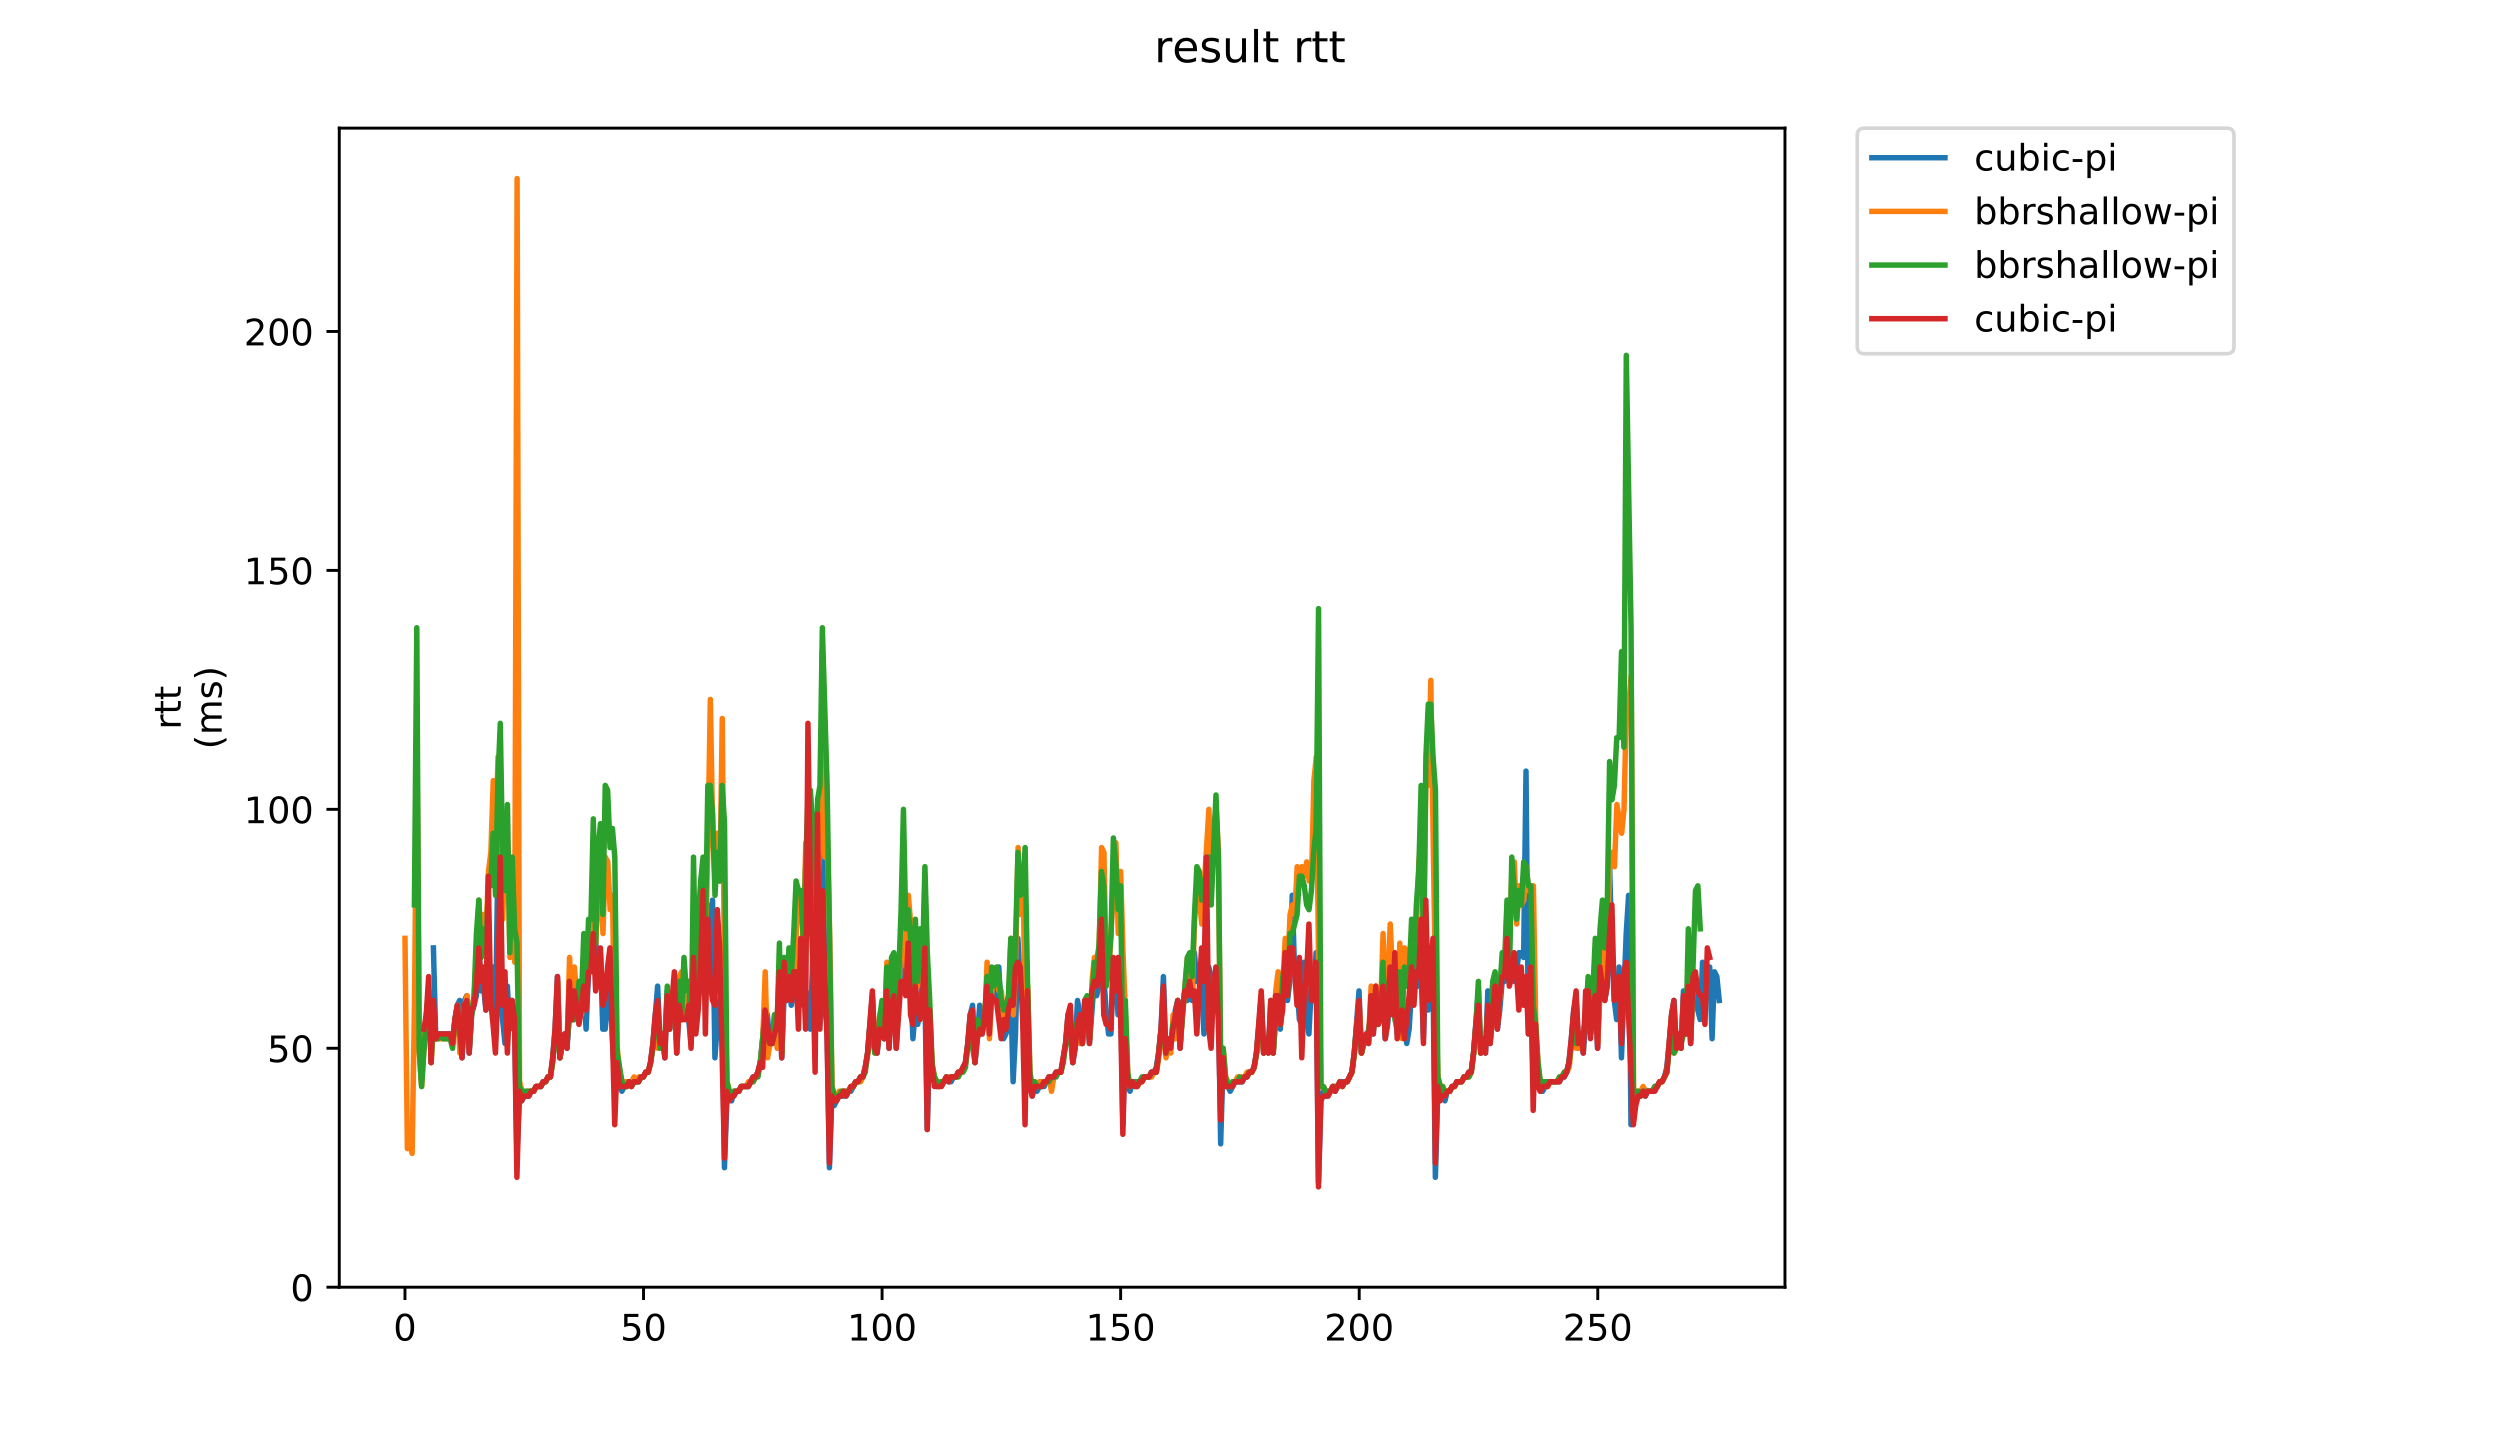 <?xml version="1.0" encoding="utf-8" standalone="no"?>
<!DOCTYPE svg PUBLIC "-//W3C//DTD SVG 1.1//EN"
  "http://www.w3.org/Graphics/SVG/1.1/DTD/svg11.dtd">
<!-- Created with matplotlib (https://matplotlib.org/) -->
<svg height="396pt" version="1.1" viewBox="0 0 684 396" width="684pt" xmlns="http://www.w3.org/2000/svg" xmlns:xlink="http://www.w3.org/1999/xlink">
 <defs>
  <style type="text/css">
*{stroke-linecap:butt;stroke-linejoin:round;}
  </style>
 </defs>
 <g id="figure_1">
  <g id="patch_1">
   <path d="M 0 396 
L 684 396 
L 684 0 
L 0 0 
z
" style="fill:#ffffff;"/>
  </g>
  <g id="axes_1">
   <g id="patch_2">
    <path d="M 92.824 352.174 
L 488.365 352.174 
L 488.365 35.062 
L 92.824 35.062 
z
" style="fill:#ffffff;"/>
   </g>
   <g id="matplotlib.axis_1">
    <g id="xtick_1">
     <g id="line2d_1">
      <defs>
       <path d="M 0 0 
L 0 3.5 
" id="mc2fef0c55d" style="stroke:#000000;stroke-width:0.8;"/>
      </defs>
      <g>
       <use style="stroke:#000000;stroke-width:0.8;" x="110.798" xlink:href="#mc2fef0c55d" y="352.174"/>
      </g>
     </g>
     <g id="text_1">
      <!-- 0 -->
      <defs>
       <path d="M 31.781 66.406 
Q 24.172 66.406 20.328 58.906 
Q 16.5 51.422 16.5 36.375 
Q 16.5 21.391 20.328 13.891 
Q 24.172 6.391 31.781 6.391 
Q 39.453 6.391 43.281 13.891 
Q 47.125 21.391 47.125 36.375 
Q 47.125 51.422 43.281 58.906 
Q 39.453 66.406 31.781 66.406 
z
M 31.781 74.219 
Q 44.047 74.219 50.516 64.516 
Q 56.984 54.828 56.984 36.375 
Q 56.984 17.969 50.516 8.266 
Q 44.047 -1.422 31.781 -1.422 
Q 19.531 -1.422 13.062 8.266 
Q 6.594 17.969 6.594 36.375 
Q 6.594 54.828 13.062 64.516 
Q 19.531 74.219 31.781 74.219 
z
" id="DejaVuSans-48"/>
      </defs>
      <g transform="translate(107.617 366.773)scale(0.1 -0.1)">
       <use xlink:href="#DejaVuSans-48"/>
      </g>
     </g>
    </g>
    <g id="xtick_2">
     <g id="line2d_2">
      <g>
       <use style="stroke:#000000;stroke-width:0.8;" x="176.068" xlink:href="#mc2fef0c55d" y="352.174"/>
      </g>
     </g>
     <g id="text_2">
      <!-- 50 -->
      <defs>
       <path d="M 10.797 72.906 
L 49.516 72.906 
L 49.516 64.594 
L 19.828 64.594 
L 19.828 46.734 
Q 21.969 47.469 24.109 47.828 
Q 26.266 48.188 28.422 48.188 
Q 40.625 48.188 47.75 41.5 
Q 54.891 34.812 54.891 23.391 
Q 54.891 11.625 47.562 5.094 
Q 40.234 -1.422 26.906 -1.422 
Q 22.312 -1.422 17.547 -0.641 
Q 12.797 0.141 7.719 1.703 
L 7.719 11.625 
Q 12.109 9.234 16.797 8.062 
Q 21.484 6.891 26.703 6.891 
Q 35.156 6.891 40.078 11.328 
Q 45.016 15.766 45.016 23.391 
Q 45.016 31 40.078 35.438 
Q 35.156 39.891 26.703 39.891 
Q 22.75 39.891 18.812 39.016 
Q 14.891 38.141 10.797 36.281 
z
" id="DejaVuSans-53"/>
      </defs>
      <g transform="translate(169.705 366.773)scale(0.1 -0.1)">
       <use xlink:href="#DejaVuSans-53"/>
       <use x="63.623" xlink:href="#DejaVuSans-48"/>
      </g>
     </g>
    </g>
    <g id="xtick_3">
     <g id="line2d_3">
      <g>
       <use style="stroke:#000000;stroke-width:0.8;" x="241.338" xlink:href="#mc2fef0c55d" y="352.174"/>
      </g>
     </g>
     <g id="text_3">
      <!-- 100 -->
      <defs>
       <path d="M 12.406 8.297 
L 28.516 8.297 
L 28.516 63.922 
L 10.984 60.406 
L 10.984 69.391 
L 28.422 72.906 
L 38.281 72.906 
L 38.281 8.297 
L 54.391 8.297 
L 54.391 0 
L 12.406 0 
z
" id="DejaVuSans-49"/>
      </defs>
      <g transform="translate(231.794 366.773)scale(0.1 -0.1)">
       <use xlink:href="#DejaVuSans-49"/>
       <use x="63.623" xlink:href="#DejaVuSans-48"/>
       <use x="127.246" xlink:href="#DejaVuSans-48"/>
      </g>
     </g>
    </g>
    <g id="xtick_4">
     <g id="line2d_4">
      <g>
       <use style="stroke:#000000;stroke-width:0.8;" x="306.608" xlink:href="#mc2fef0c55d" y="352.174"/>
      </g>
     </g>
     <g id="text_4">
      <!-- 150 -->
      <g transform="translate(297.064 366.773)scale(0.1 -0.1)">
       <use xlink:href="#DejaVuSans-49"/>
       <use x="63.623" xlink:href="#DejaVuSans-53"/>
       <use x="127.246" xlink:href="#DejaVuSans-48"/>
      </g>
     </g>
    </g>
    <g id="xtick_5">
     <g id="line2d_5">
      <g>
       <use style="stroke:#000000;stroke-width:0.8;" x="371.878" xlink:href="#mc2fef0c55d" y="352.174"/>
      </g>
     </g>
     <g id="text_5">
      <!-- 200 -->
      <defs>
       <path d="M 19.188 8.297 
L 53.609 8.297 
L 53.609 0 
L 7.328 0 
L 7.328 8.297 
Q 12.938 14.109 22.625 23.891 
Q 32.328 33.688 34.812 36.531 
Q 39.547 41.844 41.422 45.531 
Q 43.312 49.219 43.312 52.781 
Q 43.312 58.594 39.234 62.25 
Q 35.156 65.922 28.609 65.922 
Q 23.969 65.922 18.812 64.312 
Q 13.672 62.703 7.812 59.422 
L 7.812 69.391 
Q 13.766 71.781 18.938 73 
Q 24.125 74.219 28.422 74.219 
Q 39.75 74.219 46.484 68.547 
Q 53.219 62.891 53.219 53.422 
Q 53.219 48.922 51.531 44.891 
Q 49.859 40.875 45.406 35.406 
Q 44.188 33.984 37.641 27.219 
Q 31.109 20.453 19.188 8.297 
z
" id="DejaVuSans-50"/>
      </defs>
      <g transform="translate(362.334 366.773)scale(0.1 -0.1)">
       <use xlink:href="#DejaVuSans-50"/>
       <use x="63.623" xlink:href="#DejaVuSans-48"/>
       <use x="127.246" xlink:href="#DejaVuSans-48"/>
      </g>
     </g>
    </g>
    <g id="xtick_6">
     <g id="line2d_6">
      <g>
       <use style="stroke:#000000;stroke-width:0.8;" x="437.148" xlink:href="#mc2fef0c55d" y="352.174"/>
      </g>
     </g>
     <g id="text_6">
      <!-- 250 -->
      <g transform="translate(427.604 366.773)scale(0.1 -0.1)">
       <use xlink:href="#DejaVuSans-50"/>
       <use x="63.623" xlink:href="#DejaVuSans-53"/>
       <use x="127.246" xlink:href="#DejaVuSans-48"/>
      </g>
     </g>
    </g>
   </g>
   <g id="matplotlib.axis_2">
    <g id="ytick_1">
     <g id="line2d_7">
      <defs>
       <path d="M 0 0 
L -3.5 0 
" id="meef26a86f4" style="stroke:#000000;stroke-width:0.8;"/>
      </defs>
      <g>
       <use style="stroke:#000000;stroke-width:0.8;" x="92.824" xlink:href="#meef26a86f4" y="352.174"/>
      </g>
     </g>
     <g id="text_7">
      <!-- 0 -->
      <g transform="translate(79.461 355.973)scale(0.1 -0.1)">
       <use xlink:href="#DejaVuSans-48"/>
      </g>
     </g>
    </g>
    <g id="ytick_2">
     <g id="line2d_8">
      <g>
       <use style="stroke:#000000;stroke-width:0.8;" x="92.824" xlink:href="#meef26a86f4" y="286.804"/>
      </g>
     </g>
     <g id="text_8">
      <!-- 50 -->
      <g transform="translate(73.099 290.603)scale(0.1 -0.1)">
       <use xlink:href="#DejaVuSans-53"/>
       <use x="63.623" xlink:href="#DejaVuSans-48"/>
      </g>
     </g>
    </g>
    <g id="ytick_3">
     <g id="line2d_9">
      <g>
       <use style="stroke:#000000;stroke-width:0.8;" x="92.824" xlink:href="#meef26a86f4" y="221.433"/>
      </g>
     </g>
     <g id="text_9">
      <!-- 100 -->
      <g transform="translate(66.736 225.233)scale(0.1 -0.1)">
       <use xlink:href="#DejaVuSans-49"/>
       <use x="63.623" xlink:href="#DejaVuSans-48"/>
       <use x="127.246" xlink:href="#DejaVuSans-48"/>
      </g>
     </g>
    </g>
    <g id="ytick_4">
     <g id="line2d_10">
      <g>
       <use style="stroke:#000000;stroke-width:0.8;" x="92.824" xlink:href="#meef26a86f4" y="156.063"/>
      </g>
     </g>
     <g id="text_10">
      <!-- 150 -->
      <g transform="translate(66.736 159.862)scale(0.1 -0.1)">
       <use xlink:href="#DejaVuSans-49"/>
       <use x="63.623" xlink:href="#DejaVuSans-53"/>
       <use x="127.246" xlink:href="#DejaVuSans-48"/>
      </g>
     </g>
    </g>
    <g id="ytick_5">
     <g id="line2d_11">
      <g>
       <use style="stroke:#000000;stroke-width:0.8;" x="92.824" xlink:href="#meef26a86f4" y="90.693"/>
      </g>
     </g>
     <g id="text_11">
      <!-- 200 -->
      <g transform="translate(66.736 94.492)scale(0.1 -0.1)">
       <use xlink:href="#DejaVuSans-50"/>
       <use x="63.623" xlink:href="#DejaVuSans-48"/>
       <use x="127.246" xlink:href="#DejaVuSans-48"/>
      </g>
     </g>
    </g>
    <g id="text_12">
     <!-- rtt -->
     <defs>
      <path d="M 41.109 46.297 
Q 39.594 47.172 37.812 47.578 
Q 36.031 48 33.891 48 
Q 26.266 48 22.188 43.047 
Q 18.109 38.094 18.109 28.812 
L 18.109 0 
L 9.078 0 
L 9.078 54.688 
L 18.109 54.688 
L 18.109 46.188 
Q 20.953 51.172 25.484 53.578 
Q 30.031 56 36.531 56 
Q 37.453 56 38.578 55.875 
Q 39.703 55.766 41.062 55.516 
z
" id="DejaVuSans-114"/>
      <path d="M 18.312 70.219 
L 18.312 54.688 
L 36.812 54.688 
L 36.812 47.703 
L 18.312 47.703 
L 18.312 18.016 
Q 18.312 11.328 20.141 9.422 
Q 21.969 7.516 27.594 7.516 
L 36.812 7.516 
L 36.812 0 
L 27.594 0 
Q 17.188 0 13.234 3.875 
Q 9.281 7.766 9.281 18.016 
L 9.281 47.703 
L 2.688 47.703 
L 2.688 54.688 
L 9.281 54.688 
L 9.281 70.219 
z
" id="DejaVuSans-116"/>
     </defs>
     <g transform="translate(49.459 199.594)rotate(-90)scale(0.1 -0.1)">
      <use xlink:href="#DejaVuSans-114"/>
      <use x="41.113" xlink:href="#DejaVuSans-116"/>
      <use x="80.322" xlink:href="#DejaVuSans-116"/>
     </g>
     <!-- (ms) -->
     <defs>
      <path d="M 31 75.875 
Q 24.469 64.656 21.281 53.656 
Q 18.109 42.672 18.109 31.391 
Q 18.109 20.125 21.312 9.062 
Q 24.516 -2 31 -13.188 
L 23.188 -13.188 
Q 15.875 -1.703 12.234 9.375 
Q 8.594 20.453 8.594 31.391 
Q 8.594 42.281 12.203 53.312 
Q 15.828 64.359 23.188 75.875 
z
" id="DejaVuSans-40"/>
      <path d="M 52 44.188 
Q 55.375 50.25 60.062 53.125 
Q 64.75 56 71.094 56 
Q 79.641 56 84.281 50.016 
Q 88.922 44.047 88.922 33.016 
L 88.922 0 
L 79.891 0 
L 79.891 32.719 
Q 79.891 40.578 77.094 44.375 
Q 74.312 48.188 68.609 48.188 
Q 61.625 48.188 57.562 43.547 
Q 53.516 38.922 53.516 30.906 
L 53.516 0 
L 44.484 0 
L 44.484 32.719 
Q 44.484 40.625 41.703 44.406 
Q 38.922 48.188 33.109 48.188 
Q 26.219 48.188 22.156 43.531 
Q 18.109 38.875 18.109 30.906 
L 18.109 0 
L 9.078 0 
L 9.078 54.688 
L 18.109 54.688 
L 18.109 46.188 
Q 21.188 51.219 25.484 53.609 
Q 29.781 56 35.688 56 
Q 41.656 56 45.828 52.969 
Q 50 49.953 52 44.188 
z
" id="DejaVuSans-109"/>
      <path d="M 44.281 53.078 
L 44.281 44.578 
Q 40.484 46.531 36.375 47.5 
Q 32.281 48.484 27.875 48.484 
Q 21.188 48.484 17.844 46.438 
Q 14.5 44.391 14.5 40.281 
Q 14.5 37.156 16.891 35.375 
Q 19.281 33.594 26.516 31.984 
L 29.594 31.297 
Q 39.156 29.25 43.188 25.516 
Q 47.219 21.781 47.219 15.094 
Q 47.219 7.469 41.188 3.016 
Q 35.156 -1.422 24.609 -1.422 
Q 20.219 -1.422 15.453 -0.562 
Q 10.688 0.297 5.422 2 
L 5.422 11.281 
Q 10.406 8.688 15.234 7.391 
Q 20.062 6.109 24.812 6.109 
Q 31.156 6.109 34.562 8.281 
Q 37.984 10.453 37.984 14.406 
Q 37.984 18.062 35.516 20.016 
Q 33.062 21.969 24.703 23.781 
L 21.578 24.516 
Q 13.234 26.266 9.516 29.906 
Q 5.812 33.547 5.812 39.891 
Q 5.812 47.609 11.281 51.797 
Q 16.75 56 26.812 56 
Q 31.781 56 36.172 55.266 
Q 40.578 54.547 44.281 53.078 
z
" id="DejaVuSans-115"/>
      <path d="M 8.016 75.875 
L 15.828 75.875 
Q 23.141 64.359 26.781 53.312 
Q 30.422 42.281 30.422 31.391 
Q 30.422 20.453 26.781 9.375 
Q 23.141 -1.703 15.828 -13.188 
L 8.016 -13.188 
Q 14.5 -2 17.703 9.062 
Q 20.906 20.125 20.906 31.391 
Q 20.906 42.672 17.703 53.656 
Q 14.5 64.656 8.016 75.875 
z
" id="DejaVuSans-41"/>
     </defs>
     <g transform="translate(60.657 204.995)rotate(-90)scale(0.1 -0.1)">
      <use xlink:href="#DejaVuSans-40"/>
      <use x="39.014" xlink:href="#DejaVuSans-109"/>
      <use x="136.426" xlink:href="#DejaVuSans-115"/>
      <use x="188.525" xlink:href="#DejaVuSans-41"/>
     </g>
    </g>
   </g>
   <g id="line2d_12">
    <path clip-path="url(#p52f88ae1b0)" d="M 118.581 259.348 
L 119.233 284.189 
L 119.886 282.882 
L 123.15 282.882 
L 123.802 285.496 
L 124.455 278.959 
L 125.108 275.037 
L 125.76 273.73 
L 126.413 289.419 
L 127.066 273.73 
L 127.718 272.422 
L 128.371 288.111 
L 129.024 277.652 
L 130.329 272.422 
L 130.982 258.041 
L 131.635 271.115 
L 132.287 269.808 
L 132.94 276.345 
L 133.593 273.73 
L 134.245 272.422 
L 134.898 264.578 
L 135.551 281.574 
L 136.204 235.815 
L 136.856 272.422 
L 138.162 285.496 
L 138.814 269.808 
L 139.467 281.574 
L 140.12 273.73 
L 140.772 277.652 
L 141.425 315.567 
L 142.078 301.185 
L 142.731 301.185 
L 143.383 299.878 
L 144.689 299.878 
L 145.341 298.57 
L 145.994 298.57 
L 146.647 297.263 
L 147.952 297.263 
L 148.605 295.956 
L 149.258 295.956 
L 149.91 294.648 
L 150.563 294.648 
L 151.216 289.419 
L 151.868 281.574 
L 152.521 267.193 
L 153.174 289.419 
L 153.826 285.496 
L 154.479 282.882 
L 155.132 286.804 
L 155.785 277.652 
L 156.437 278.959 
L 157.09 278.959 
L 157.743 275.037 
L 158.395 269.808 
L 159.048 275.037 
L 159.701 269.808 
L 160.353 281.574 
L 161.006 265.885 
L 161.659 263.27 
L 162.312 256.733 
L 162.964 258.041 
L 163.617 261.963 
L 164.27 260.656 
L 164.922 281.574 
L 165.575 281.574 
L 166.228 275.037 
L 166.88 267.193 
L 167.533 284.189 
L 168.186 294.648 
L 168.839 288.111 
L 169.491 297.263 
L 170.144 298.57 
L 170.797 297.263 
L 171.449 297.263 
L 172.102 295.956 
L 172.755 297.263 
L 173.407 295.956 
L 174.713 295.956 
L 175.366 294.648 
L 176.018 294.648 
L 176.671 293.341 
L 177.324 293.341 
L 177.976 290.726 
L 178.629 285.496 
L 179.934 269.808 
L 180.587 285.496 
L 181.24 282.882 
L 181.893 289.419 
L 182.545 271.115 
L 183.198 281.574 
L 183.851 275.037 
L 184.503 273.73 
L 185.156 288.111 
L 185.809 273.73 
L 186.461 278.959 
L 187.114 276.345 
L 188.42 278.959 
L 189.072 285.496 
L 189.725 276.345 
L 190.378 275.037 
L 191.03 275.037 
L 191.683 250.196 
L 192.336 243.659 
L 192.988 269.808 
L 193.641 247.582 
L 194.294 258.041 
L 194.947 246.274 
L 195.599 289.419 
L 196.252 280.267 
L 196.905 273.73 
L 197.557 272.422 
L 198.21 319.489 
L 198.863 301.185 
L 199.515 299.878 
L 200.168 301.185 
L 200.821 298.57 
L 202.126 298.57 
L 202.779 297.263 
L 204.737 297.263 
L 206.042 294.648 
L 206.695 294.648 
L 207.348 293.341 
L 208.001 290.726 
L 208.653 284.189 
L 209.306 276.345 
L 209.959 277.652 
L 210.611 285.496 
L 211.264 285.496 
L 211.917 277.652 
L 212.569 281.574 
L 213.222 269.808 
L 213.875 289.419 
L 214.528 272.422 
L 215.18 273.73 
L 215.833 268.5 
L 216.486 275.037 
L 217.138 272.422 
L 217.791 261.963 
L 218.444 267.193 
L 219.097 267.193 
L 219.749 275.037 
L 220.402 271.115 
L 221.055 272.422 
L 221.707 281.574 
L 222.36 261.963 
L 223.013 271.115 
L 223.665 269.808 
L 224.318 280.267 
L 224.971 178.289 
L 225.624 276.345 
L 226.276 280.267 
L 226.929 319.489 
L 227.582 298.57 
L 228.234 302.493 
L 229.54 299.878 
L 231.498 299.878 
L 232.151 298.57 
L 232.803 298.57 
L 234.109 295.956 
L 234.761 295.956 
L 235.414 294.648 
L 236.067 294.648 
L 236.719 292.033 
L 237.372 288.111 
L 238.678 272.422 
L 239.33 286.804 
L 239.983 288.111 
L 241.288 275.037 
L 241.941 284.189 
L 242.594 268.5 
L 243.246 286.804 
L 243.899 269.808 
L 244.552 272.422 
L 245.205 286.804 
L 245.857 273.73 
L 247.163 263.27 
L 247.815 271.115 
L 248.468 269.808 
L 249.121 267.193 
L 249.773 284.189 
L 250.426 276.345 
L 251.079 280.267 
L 251.732 276.345 
L 252.384 265.885 
L 253.037 271.115 
L 253.69 309.03 
L 254.342 281.574 
L 254.995 293.341 
L 255.648 295.956 
L 256.3 297.263 
L 256.953 297.263 
L 257.606 295.956 
L 258.259 295.956 
L 258.911 294.648 
L 259.564 295.956 
L 260.217 295.956 
L 260.869 294.648 
L 261.522 294.648 
L 262.175 293.341 
L 262.827 293.341 
L 264.133 290.726 
L 264.786 285.496 
L 265.438 277.652 
L 266.091 275.037 
L 266.744 290.726 
L 267.396 284.189 
L 268.049 275.037 
L 268.702 282.882 
L 269.354 278.959 
L 270.007 278.959 
L 270.66 277.652 
L 271.313 271.115 
L 271.965 269.808 
L 272.618 272.422 
L 273.271 264.578 
L 273.923 277.652 
L 274.576 284.189 
L 275.229 282.882 
L 275.881 280.267 
L 276.534 271.115 
L 277.187 295.956 
L 277.84 282.882 
L 278.492 256.733 
L 279.145 268.5 
L 279.798 265.885 
L 280.45 295.956 
L 281.103 284.189 
L 281.756 297.263 
L 282.408 299.878 
L 283.061 297.263 
L 283.714 298.57 
L 284.367 297.263 
L 285.672 297.263 
L 286.977 294.648 
L 288.283 294.648 
L 288.935 293.341 
L 290.241 293.341 
L 291.546 285.496 
L 292.199 277.652 
L 292.852 281.574 
L 293.504 290.726 
L 294.157 286.804 
L 294.81 273.73 
L 295.462 277.652 
L 296.115 285.496 
L 296.768 280.267 
L 297.421 273.73 
L 298.073 285.496 
L 299.379 268.5 
L 300.031 272.422 
L 300.684 269.808 
L 301.337 255.426 
L 301.989 267.193 
L 302.642 276.345 
L 303.295 282.882 
L 303.948 282.882 
L 304.6 263.27 
L 305.253 267.193 
L 305.906 277.652 
L 306.558 268.5 
L 307.211 307.722 
L 307.864 282.882 
L 308.516 297.263 
L 309.169 298.57 
L 309.822 295.956 
L 310.475 297.263 
L 311.127 297.263 
L 311.78 295.956 
L 312.433 295.956 
L 313.085 294.648 
L 314.391 294.648 
L 315.043 293.341 
L 315.696 293.341 
L 316.349 292.033 
L 317.002 288.111 
L 317.654 281.574 
L 318.307 267.193 
L 318.96 288.111 
L 319.612 284.189 
L 320.265 286.804 
L 321.57 276.345 
L 322.223 273.73 
L 322.876 286.804 
L 323.529 276.345 
L 324.181 271.115 
L 324.834 273.73 
L 325.487 272.422 
L 326.139 273.73 
L 326.792 260.656 
L 327.445 268.5 
L 328.097 264.578 
L 328.75 268.5 
L 329.403 282.882 
L 330.056 268.5 
L 330.708 264.578 
L 331.361 267.193 
L 332.014 276.345 
L 332.666 269.808 
L 333.319 271.115 
L 333.972 312.952 
L 334.624 290.726 
L 335.277 297.263 
L 335.93 297.263 
L 336.583 298.57 
L 337.888 295.956 
L 339.846 295.956 
L 340.499 294.648 
L 341.151 294.648 
L 341.804 293.341 
L 342.457 293.341 
L 343.11 292.033 
L 343.762 288.111 
L 345.068 273.73 
L 345.72 288.111 
L 346.373 284.189 
L 347.026 288.111 
L 347.678 273.73 
L 348.331 288.111 
L 349.637 269.808 
L 350.289 281.574 
L 351.595 264.578 
L 352.247 273.73 
L 352.9 268.5 
L 353.553 244.967 
L 354.205 265.885 
L 354.858 269.808 
L 355.511 278.959 
L 356.164 280.267 
L 356.816 263.27 
L 357.469 278.959 
L 358.122 282.882 
L 358.774 269.808 
L 359.427 273.73 
L 360.08 260.656 
L 360.732 323.411 
L 361.385 301.185 
L 362.038 298.57 
L 362.691 299.878 
L 363.343 299.878 
L 364.649 297.263 
L 365.301 298.57 
L 366.607 295.956 
L 368.565 295.956 
L 369.87 293.341 
L 370.523 288.111 
L 371.828 271.115 
L 372.481 288.111 
L 373.134 284.189 
L 373.786 282.882 
L 374.439 285.496 
L 375.092 275.037 
L 375.745 282.882 
L 376.397 271.115 
L 377.05 280.267 
L 377.703 275.037 
L 378.355 271.115 
L 379.008 284.189 
L 379.661 280.267 
L 380.314 269.808 
L 380.966 276.345 
L 381.619 276.345 
L 382.272 282.882 
L 382.924 273.73 
L 383.577 281.574 
L 384.23 273.73 
L 384.882 285.496 
L 385.535 281.574 
L 386.188 271.115 
L 386.841 272.422 
L 387.493 260.656 
L 388.146 269.808 
L 388.799 265.885 
L 389.451 284.189 
L 390.104 264.578 
L 390.757 276.345 
L 391.409 261.963 
L 392.062 267.193 
L 392.715 322.104 
L 393.368 298.57 
L 394.673 298.57 
L 395.326 301.185 
L 395.978 298.57 
L 396.631 298.57 
L 397.284 297.263 
L 397.936 297.263 
L 398.589 295.956 
L 399.895 295.956 
L 400.547 294.648 
L 401.2 294.648 
L 401.853 293.341 
L 402.505 293.341 
L 403.158 288.111 
L 404.463 271.115 
L 405.116 288.111 
L 405.769 284.189 
L 406.422 288.111 
L 407.074 271.115 
L 407.727 285.496 
L 408.38 269.808 
L 409.032 267.193 
L 409.685 281.574 
L 410.338 276.345 
L 410.99 268.5 
L 411.643 268.5 
L 412.296 256.733 
L 412.949 264.578 
L 413.601 264.578 
L 414.254 268.5 
L 414.907 265.885 
L 415.559 260.656 
L 416.212 260.656 
L 416.865 261.963 
L 417.517 210.974 
L 418.17 282.882 
L 418.823 272.422 
L 419.476 294.648 
L 420.128 284.189 
L 420.781 294.648 
L 421.434 298.57 
L 422.086 298.57 
L 422.739 297.263 
L 423.392 297.263 
L 424.044 295.956 
L 426.655 295.956 
L 427.308 294.648 
L 427.961 294.648 
L 428.613 293.341 
L 429.266 290.726 
L 429.919 284.189 
L 430.571 276.345 
L 431.224 273.73 
L 431.877 285.496 
L 432.53 282.882 
L 433.182 288.111 
L 433.835 278.959 
L 434.488 272.422 
L 435.14 282.882 
L 435.793 269.808 
L 436.446 267.193 
L 437.098 286.804 
L 437.751 268.5 
L 438.404 259.348 
L 439.057 273.73 
L 439.709 269.808 
L 440.362 235.815 
L 441.015 260.656 
L 441.667 273.73 
L 442.32 278.959 
L 442.973 264.578 
L 443.625 289.419 
L 444.931 255.426 
L 445.584 244.967 
L 446.236 307.722 
L 446.889 306.415 
L 447.542 299.878 
L 448.847 299.878 
L 449.5 298.57 
L 450.152 299.878 
L 450.805 298.57 
L 452.111 298.57 
L 452.763 297.263 
L 453.416 297.263 
L 454.069 295.956 
L 454.721 295.956 
L 455.374 294.648 
L 456.027 292.033 
L 456.679 285.496 
L 457.332 277.652 
L 457.985 273.73 
L 458.638 286.804 
L 459.29 282.882 
L 459.943 286.804 
L 460.596 271.115 
L 461.248 282.882 
L 461.901 272.422 
L 462.554 285.496 
L 463.206 267.193 
L 463.859 268.5 
L 464.512 276.345 
L 465.165 278.959 
L 465.817 263.27 
L 466.47 272.422 
L 467.123 264.578 
L 467.775 264.578 
L 468.428 284.189 
L 469.081 265.885 
L 469.733 267.193 
L 470.386 273.73 
L 470.386 273.73 
" style="fill:none;stroke:#1f77b4;stroke-linecap:square;stroke-width:1.5;"/>
   </g>
   <g id="line2d_13">
    <path clip-path="url(#p52f88ae1b0)" d="M 110.803 256.733 
L 111.456 314.259 
L 112.108 312.952 
L 112.761 315.567 
L 113.414 273.73 
L 114.067 203.13 
L 114.719 288.111 
L 115.372 297.263 
L 116.025 285.496 
L 116.677 277.652 
L 117.33 272.422 
L 117.983 290.726 
L 118.635 277.652 
L 119.288 284.189 
L 123.204 284.189 
L 123.857 285.496 
L 124.51 278.959 
L 125.162 275.037 
L 125.815 288.111 
L 126.468 288.111 
L 127.121 275.037 
L 127.773 272.422 
L 128.426 285.496 
L 129.079 276.345 
L 129.731 272.422 
L 130.384 261.963 
L 131.037 246.274 
L 131.689 260.656 
L 132.342 250.196 
L 132.995 255.426 
L 133.648 238.43 
L 134.3 233.2 
L 134.953 213.589 
L 135.606 231.893 
L 136.258 207.052 
L 136.911 212.282 
L 137.564 251.504 
L 138.216 224.048 
L 138.869 230.585 
L 139.522 261.963 
L 140.175 237.122 
L 140.827 263.27 
L 141.48 48.856 
L 142.133 295.956 
L 142.785 298.57 
L 143.438 299.878 
L 144.091 298.57 
L 146.049 298.57 
L 146.702 297.263 
L 148.007 297.263 
L 148.66 295.956 
L 149.312 295.956 
L 149.965 294.648 
L 150.618 294.648 
L 151.27 289.419 
L 151.923 282.882 
L 152.576 268.5 
L 153.229 289.419 
L 153.881 285.496 
L 154.534 284.189 
L 155.187 284.189 
L 155.839 261.963 
L 156.492 278.959 
L 157.145 264.578 
L 157.797 272.422 
L 158.45 271.115 
L 159.103 277.652 
L 159.756 263.27 
L 160.408 273.73 
L 161.061 255.426 
L 161.714 260.656 
L 162.366 237.122 
L 163.019 258.041 
L 163.672 241.045 
L 164.324 243.659 
L 164.977 255.426 
L 165.63 234.507 
L 166.283 235.815 
L 166.935 248.889 
L 167.588 244.967 
L 168.241 290.726 
L 168.893 286.804 
L 169.546 293.341 
L 170.199 295.956 
L 172.81 295.956 
L 173.462 294.648 
L 174.115 295.956 
L 174.768 294.648 
L 176.073 294.648 
L 176.726 293.341 
L 177.379 293.341 
L 178.031 290.726 
L 178.684 285.496 
L 179.337 278.959 
L 179.989 286.804 
L 180.642 286.804 
L 181.295 284.189 
L 181.947 282.882 
L 182.6 277.652 
L 183.253 280.267 
L 183.906 277.652 
L 184.558 273.73 
L 185.211 285.496 
L 185.864 267.193 
L 186.516 265.885 
L 187.169 275.037 
L 187.822 277.652 
L 188.474 272.422 
L 189.127 272.422 
L 189.78 258.041 
L 190.433 272.422 
L 191.085 271.115 
L 191.738 244.967 
L 192.391 243.659 
L 193.043 258.041 
L 193.696 230.585 
L 194.349 191.363 
L 195.001 227.97 
L 195.654 241.045 
L 196.307 227.97 
L 196.96 241.045 
L 197.612 196.593 
L 198.265 273.73 
L 198.918 295.956 
L 199.57 298.57 
L 200.223 299.878 
L 200.876 298.57 
L 202.181 298.57 
L 202.834 297.263 
L 204.139 297.263 
L 204.792 295.956 
L 206.097 295.956 
L 207.403 293.341 
L 208.055 290.726 
L 208.708 284.189 
L 209.361 265.885 
L 210.014 289.419 
L 210.666 285.496 
L 211.319 285.496 
L 211.972 278.959 
L 212.624 286.804 
L 213.277 265.885 
L 213.93 288.111 
L 214.582 265.885 
L 215.235 271.115 
L 215.888 260.656 
L 216.541 272.422 
L 217.193 271.115 
L 217.846 255.426 
L 218.499 243.659 
L 219.151 243.659 
L 219.804 259.348 
L 220.457 230.585 
L 221.109 233.2 
L 221.762 221.433 
L 223.068 255.426 
L 224.373 227.97 
L 225.026 197.9 
L 225.678 234.507 
L 226.331 227.97 
L 226.984 255.426 
L 227.636 297.263 
L 228.289 299.878 
L 228.942 299.878 
L 229.595 298.57 
L 232.205 298.57 
L 232.858 297.263 
L 233.511 297.263 
L 234.163 295.956 
L 235.469 295.956 
L 236.122 294.648 
L 236.774 292.033 
L 237.427 288.111 
L 238.732 273.73 
L 239.385 288.111 
L 240.038 286.804 
L 240.69 277.652 
L 241.343 275.037 
L 241.996 282.882 
L 242.649 263.27 
L 243.301 284.189 
L 243.954 268.5 
L 244.607 265.885 
L 245.259 284.189 
L 245.912 272.422 
L 246.565 255.426 
L 247.217 247.582 
L 247.87 264.578 
L 248.523 244.967 
L 249.176 252.811 
L 249.828 273.73 
L 250.481 255.426 
L 251.134 269.808 
L 251.786 261.963 
L 252.439 264.578 
L 253.092 239.737 
L 253.744 292.033 
L 254.397 277.652 
L 255.05 292.033 
L 255.703 294.648 
L 256.355 295.956 
L 258.313 295.956 
L 258.966 294.648 
L 261.577 294.648 
L 262.23 293.341 
L 262.882 293.341 
L 264.188 290.726 
L 264.84 285.496 
L 265.493 277.652 
L 266.146 281.574 
L 266.798 289.419 
L 267.451 280.267 
L 268.104 282.882 
L 269.409 280.267 
L 270.062 263.27 
L 270.715 284.189 
L 271.367 271.115 
L 272.02 267.193 
L 272.673 268.5 
L 273.325 271.115 
L 273.978 271.115 
L 274.631 280.267 
L 275.936 275.037 
L 276.589 256.733 
L 277.242 277.652 
L 277.894 261.963 
L 278.547 231.893 
L 279.2 250.196 
L 279.852 237.122 
L 280.505 277.652 
L 281.158 269.808 
L 281.811 294.648 
L 282.463 297.263 
L 283.116 295.956 
L 283.769 297.263 
L 284.421 295.956 
L 286.379 295.956 
L 287.032 294.648 
L 287.685 298.57 
L 288.338 294.648 
L 288.99 293.341 
L 290.296 293.341 
L 291.601 285.496 
L 292.254 277.652 
L 292.906 281.574 
L 293.559 289.419 
L 294.212 281.574 
L 294.865 280.267 
L 295.517 285.496 
L 296.17 285.496 
L 296.823 280.267 
L 297.475 276.345 
L 298.128 284.189 
L 298.781 268.5 
L 299.433 261.963 
L 300.086 261.963 
L 300.739 259.348 
L 301.392 231.893 
L 302.044 233.2 
L 302.697 268.5 
L 303.35 267.193 
L 305.308 230.585 
L 305.96 255.426 
L 306.613 238.43 
L 307.266 260.656 
L 308.571 294.648 
L 309.224 297.263 
L 309.877 295.956 
L 310.529 295.956 
L 311.182 297.263 
L 311.835 295.956 
L 312.487 295.956 
L 313.14 294.648 
L 315.098 294.648 
L 315.751 293.341 
L 316.404 293.341 
L 317.056 289.419 
L 317.709 281.574 
L 318.362 282.882 
L 319.014 289.419 
L 319.667 285.496 
L 320.32 288.111 
L 320.973 277.652 
L 321.625 284.189 
L 322.278 280.267 
L 322.931 285.496 
L 324.889 261.963 
L 325.541 265.885 
L 326.194 271.115 
L 326.847 251.504 
L 327.5 242.352 
L 328.152 246.274 
L 328.805 252.811 
L 330.763 221.433 
L 331.416 243.659 
L 332.068 226.663 
L 332.721 221.433 
L 333.374 233.2 
L 334.027 302.493 
L 334.679 286.804 
L 335.332 294.648 
L 336.637 297.263 
L 337.29 295.956 
L 337.943 295.956 
L 338.596 294.648 
L 340.554 294.648 
L 341.206 293.341 
L 342.512 293.341 
L 343.164 292.033 
L 343.817 288.111 
L 344.47 280.267 
L 345.123 282.882 
L 345.775 288.111 
L 346.428 285.496 
L 347.081 285.496 
L 347.733 277.652 
L 348.386 288.111 
L 349.039 271.115 
L 349.691 265.885 
L 350.344 280.267 
L 351.65 256.733 
L 352.302 265.885 
L 352.955 250.196 
L 353.608 247.582 
L 354.26 250.196 
L 354.913 237.122 
L 355.566 238.43 
L 356.218 237.122 
L 356.871 239.737 
L 357.524 235.815 
L 358.177 241.045 
L 358.829 241.045 
L 359.482 213.589 
L 360.135 207.052 
L 360.787 265.885 
L 361.44 297.263 
L 362.093 297.263 
L 362.745 298.57 
L 364.051 298.57 
L 364.704 297.263 
L 366.009 297.263 
L 366.662 295.956 
L 367.314 297.263 
L 367.967 295.956 
L 368.62 295.956 
L 369.925 293.341 
L 370.578 288.111 
L 371.231 280.267 
L 371.883 275.037 
L 372.536 288.111 
L 373.189 285.496 
L 374.494 282.882 
L 375.147 269.808 
L 375.799 281.574 
L 376.452 269.808 
L 377.105 278.959 
L 377.758 275.037 
L 378.41 255.426 
L 379.063 282.882 
L 380.368 252.811 
L 381.021 267.193 
L 381.674 269.808 
L 382.326 280.267 
L 382.979 258.041 
L 383.632 284.189 
L 384.285 259.348 
L 384.937 265.885 
L 385.59 260.656 
L 386.243 256.733 
L 386.895 263.27 
L 387.548 254.119 
L 388.201 235.815 
L 388.853 230.585 
L 389.506 259.348 
L 390.159 210.974 
L 390.812 214.896 
L 391.464 186.133 
L 392.77 272.422 
L 393.422 294.648 
L 394.075 297.263 
L 394.728 297.263 
L 395.38 298.57 
L 396.686 298.57 
L 397.339 297.263 
L 397.991 297.263 
L 398.644 295.956 
L 399.949 295.956 
L 400.602 294.648 
L 401.907 294.648 
L 402.56 293.341 
L 403.213 288.111 
L 403.866 280.267 
L 405.171 288.111 
L 405.824 285.496 
L 406.476 285.496 
L 407.129 276.345 
L 407.782 284.189 
L 408.434 277.652 
L 409.087 275.037 
L 409.74 278.959 
L 410.393 272.422 
L 411.045 261.963 
L 411.698 264.578 
L 412.351 247.582 
L 413.003 258.041 
L 413.656 238.43 
L 414.309 235.815 
L 414.961 252.811 
L 415.614 242.352 
L 416.267 247.582 
L 416.92 246.274 
L 417.572 237.122 
L 418.225 243.659 
L 418.878 243.659 
L 419.53 242.352 
L 420.183 280.267 
L 420.836 292.033 
L 421.488 297.263 
L 423.447 297.263 
L 424.099 295.956 
L 426.057 295.956 
L 426.71 294.648 
L 427.363 294.648 
L 428.015 293.341 
L 428.668 293.341 
L 429.321 292.033 
L 429.974 285.496 
L 430.626 277.652 
L 431.279 286.804 
L 431.932 286.804 
L 433.89 278.959 
L 434.542 275.037 
L 435.195 282.882 
L 435.848 275.037 
L 436.501 259.348 
L 437.153 285.496 
L 437.806 269.808 
L 438.459 259.348 
L 439.111 269.808 
L 439.764 259.348 
L 440.417 235.815 
L 441.069 233.2 
L 441.722 237.122 
L 442.375 220.126 
L 443.68 227.97 
L 444.333 221.433 
L 444.986 192.67 
L 445.638 192.67 
L 446.291 184.826 
L 446.944 299.878 
L 447.596 298.57 
L 448.902 298.57 
L 449.555 297.263 
L 450.207 298.57 
L 452.165 298.57 
L 452.818 297.263 
L 453.471 297.263 
L 454.123 295.956 
L 454.776 295.956 
L 456.082 293.341 
L 457.387 277.652 
L 458.04 288.111 
L 458.692 286.804 
L 459.345 284.189 
L 459.998 282.882 
L 460.65 273.73 
L 461.303 282.882 
L 461.956 267.193 
L 462.609 284.189 
L 463.261 267.193 
L 463.261 267.193 
" style="fill:none;stroke:#ff7f0e;stroke-linecap:square;stroke-width:1.5;"/>
   </g>
   <g id="line2d_14">
    <path clip-path="url(#p52f88ae1b0)" d="M 113.381 247.582 
L 114.034 171.752 
L 114.687 286.804 
L 115.339 297.263 
L 116.645 277.652 
L 117.297 271.115 
L 117.95 290.726 
L 118.603 277.652 
L 119.256 284.189 
L 119.908 284.189 
L 120.561 282.882 
L 121.214 284.189 
L 123.172 284.189 
L 123.824 286.804 
L 124.477 278.959 
L 125.13 276.345 
L 125.783 278.959 
L 126.435 288.111 
L 127.088 278.959 
L 127.741 275.037 
L 128.393 286.804 
L 129.046 277.652 
L 129.699 272.422 
L 130.351 255.426 
L 131.004 246.274 
L 131.657 261.963 
L 132.31 254.119 
L 132.962 260.656 
L 133.615 242.352 
L 134.268 242.352 
L 134.92 227.97 
L 135.573 244.967 
L 136.226 213.589 
L 136.878 197.9 
L 137.531 235.815 
L 138.184 243.659 
L 138.837 220.126 
L 139.489 260.656 
L 140.142 234.507 
L 140.795 254.119 
L 141.447 258.041 
L 142.1 297.263 
L 142.753 298.57 
L 146.016 298.57 
L 146.669 297.263 
L 147.974 297.263 
L 148.627 295.956 
L 149.28 295.956 
L 149.932 294.648 
L 150.585 294.648 
L 151.238 290.726 
L 151.891 282.882 
L 152.543 280.267 
L 153.196 289.419 
L 153.849 285.496 
L 154.501 284.189 
L 155.154 285.496 
L 155.807 277.652 
L 156.459 278.959 
L 157.112 278.959 
L 157.765 276.345 
L 158.418 268.5 
L 159.07 273.73 
L 159.723 255.426 
L 160.376 269.808 
L 161.028 251.504 
L 161.681 251.504 
L 162.334 224.048 
L 162.986 258.041 
L 163.639 231.893 
L 164.292 225.356 
L 164.945 250.196 
L 165.597 214.896 
L 166.25 216.204 
L 166.903 231.893 
L 167.555 226.663 
L 168.208 234.507 
L 168.861 288.111 
L 170.166 295.956 
L 170.819 297.263 
L 171.472 297.263 
L 172.124 295.956 
L 172.777 297.263 
L 173.43 295.956 
L 174.735 295.956 
L 175.388 294.648 
L 176.04 294.648 
L 176.693 293.341 
L 177.346 293.341 
L 177.999 290.726 
L 178.651 286.804 
L 179.304 278.959 
L 179.957 277.652 
L 180.609 286.804 
L 181.262 284.189 
L 181.915 284.189 
L 182.567 269.808 
L 183.22 281.574 
L 183.873 272.422 
L 184.526 272.422 
L 185.178 285.496 
L 185.831 268.5 
L 186.484 278.959 
L 187.136 261.963 
L 187.789 271.115 
L 188.442 268.5 
L 189.094 285.496 
L 189.747 234.507 
L 190.4 271.115 
L 191.053 251.504 
L 191.705 241.045 
L 192.358 234.507 
L 193.011 254.119 
L 193.663 214.896 
L 194.316 214.896 
L 194.969 222.741 
L 195.621 244.967 
L 196.274 233.2 
L 196.927 241.045 
L 197.58 214.896 
L 198.232 225.356 
L 198.885 295.956 
L 199.538 298.57 
L 200.19 299.878 
L 200.843 298.57 
L 202.148 298.57 
L 202.801 297.263 
L 204.759 297.263 
L 205.412 295.956 
L 206.065 295.956 
L 206.717 294.648 
L 207.37 294.648 
L 208.023 290.726 
L 209.328 277.652 
L 209.981 284.189 
L 210.634 285.496 
L 211.286 285.496 
L 211.939 277.652 
L 212.592 281.574 
L 213.244 258.041 
L 213.897 288.111 
L 214.55 261.963 
L 215.202 271.115 
L 215.855 259.348 
L 216.508 267.193 
L 217.161 255.426 
L 217.813 241.045 
L 218.466 243.659 
L 219.119 243.659 
L 219.771 256.733 
L 221.077 217.511 
L 221.729 216.204 
L 222.382 226.663 
L 223.035 252.811 
L 223.688 218.819 
L 224.34 214.896 
L 224.993 171.752 
L 226.298 214.896 
L 227.604 297.263 
L 228.256 299.878 
L 229.562 299.878 
L 230.215 298.57 
L 232.173 298.57 
L 232.825 297.263 
L 233.478 297.263 
L 234.131 295.956 
L 234.784 295.956 
L 235.436 294.648 
L 236.089 294.648 
L 236.742 293.341 
L 237.394 288.111 
L 238.047 280.267 
L 239.352 288.111 
L 240.005 286.804 
L 240.658 278.959 
L 241.311 273.73 
L 241.963 284.189 
L 242.616 264.578 
L 243.269 285.496 
L 243.921 261.963 
L 244.574 260.656 
L 245.227 285.496 
L 246.532 248.889 
L 247.185 221.433 
L 247.838 254.119 
L 248.49 248.889 
L 249.143 256.733 
L 249.796 273.73 
L 250.448 251.504 
L 251.101 268.5 
L 251.754 254.119 
L 252.406 263.27 
L 253.059 237.122 
L 253.712 260.656 
L 254.365 273.73 
L 255.017 290.726 
L 255.67 294.648 
L 256.975 297.263 
L 257.628 295.956 
L 258.281 295.956 
L 258.933 294.648 
L 259.586 295.956 
L 260.239 294.648 
L 262.197 294.648 
L 262.85 293.341 
L 263.502 293.341 
L 264.155 292.033 
L 265.46 278.959 
L 266.113 286.804 
L 266.766 290.726 
L 267.419 278.959 
L 268.724 281.574 
L 269.377 278.959 
L 270.029 267.193 
L 270.682 276.345 
L 271.335 264.578 
L 271.987 269.808 
L 272.64 264.578 
L 273.293 267.193 
L 273.946 273.73 
L 274.598 276.345 
L 275.251 275.037 
L 275.904 272.422 
L 276.556 256.733 
L 277.209 273.73 
L 277.862 256.733 
L 278.514 233.2 
L 279.167 244.967 
L 279.82 243.659 
L 280.473 231.893 
L 281.125 268.5 
L 281.778 293.341 
L 282.431 297.263 
L 283.083 295.956 
L 283.736 297.263 
L 285.041 297.263 
L 285.694 295.956 
L 287 295.956 
L 287.652 294.648 
L 288.958 294.648 
L 289.61 293.341 
L 290.263 293.341 
L 290.916 290.726 
L 291.568 285.496 
L 292.221 278.959 
L 292.874 284.189 
L 293.527 290.726 
L 294.179 280.267 
L 294.832 281.574 
L 295.485 278.959 
L 296.137 285.496 
L 296.79 273.73 
L 297.443 272.422 
L 298.095 284.189 
L 299.401 263.27 
L 300.054 265.885 
L 300.706 258.041 
L 301.359 238.43 
L 302.012 242.352 
L 302.664 269.808 
L 303.317 264.578 
L 303.97 255.426 
L 304.622 229.278 
L 305.275 235.815 
L 305.928 248.889 
L 306.581 242.352 
L 307.233 289.419 
L 307.886 273.73 
L 308.539 293.341 
L 309.191 297.263 
L 309.844 295.956 
L 311.802 295.956 
L 312.455 294.648 
L 314.413 294.648 
L 315.066 293.341 
L 316.371 293.341 
L 317.024 288.111 
L 317.676 281.574 
L 318.329 281.574 
L 318.982 288.111 
L 319.635 285.496 
L 320.287 285.496 
L 320.94 280.267 
L 321.593 280.267 
L 322.245 273.73 
L 322.898 285.496 
L 324.856 261.963 
L 325.509 260.656 
L 326.162 267.193 
L 326.814 250.196 
L 327.467 237.122 
L 328.12 238.43 
L 328.772 246.274 
L 329.425 241.045 
L 330.078 239.737 
L 330.73 234.507 
L 331.383 247.582 
L 332.689 217.511 
L 333.341 234.507 
L 333.994 290.726 
L 334.647 286.804 
L 335.299 294.648 
L 335.952 297.263 
L 336.605 297.263 
L 337.257 295.956 
L 338.563 295.956 
L 339.216 294.648 
L 339.868 295.956 
L 340.521 294.648 
L 341.174 294.648 
L 341.826 293.341 
L 342.479 293.341 
L 343.132 292.033 
L 343.784 288.111 
L 344.437 281.574 
L 345.09 272.422 
L 345.743 288.111 
L 346.395 285.496 
L 347.048 286.804 
L 347.701 277.652 
L 348.353 288.111 
L 349.006 278.959 
L 349.659 273.73 
L 350.311 280.267 
L 350.964 267.193 
L 351.617 263.27 
L 352.27 272.422 
L 352.922 255.426 
L 353.575 255.426 
L 354.88 250.196 
L 355.533 239.737 
L 356.186 239.737 
L 356.838 242.352 
L 357.491 247.582 
L 358.144 248.889 
L 358.797 243.659 
L 359.449 233.2 
L 360.102 226.663 
L 360.755 166.522 
L 361.407 297.263 
L 362.06 297.263 
L 362.713 298.57 
L 364.018 298.57 
L 364.671 297.263 
L 365.976 297.263 
L 366.629 295.956 
L 367.282 297.263 
L 367.934 295.956 
L 368.587 295.956 
L 369.892 293.341 
L 370.545 288.111 
L 371.198 280.267 
L 371.851 278.959 
L 372.503 288.111 
L 373.156 285.496 
L 373.809 284.189 
L 374.461 281.574 
L 375.114 277.652 
L 375.767 281.574 
L 376.419 275.037 
L 377.072 280.267 
L 377.725 278.959 
L 378.378 263.27 
L 379.03 282.882 
L 380.336 265.885 
L 380.988 268.5 
L 381.641 278.959 
L 382.294 281.574 
L 382.946 265.885 
L 383.599 276.345 
L 384.252 264.578 
L 384.905 269.808 
L 385.557 267.193 
L 386.21 251.504 
L 386.863 264.578 
L 387.515 247.582 
L 388.168 238.43 
L 388.821 214.896 
L 389.473 261.963 
L 390.126 207.052 
L 390.779 192.67 
L 391.432 192.67 
L 392.084 207.052 
L 392.737 216.204 
L 393.39 294.648 
L 394.042 297.263 
L 394.695 297.263 
L 395.348 299.878 
L 396.001 298.57 
L 396.653 298.57 
L 397.306 297.263 
L 397.959 297.263 
L 398.611 295.956 
L 399.917 295.956 
L 400.569 294.648 
L 401.875 294.648 
L 402.528 293.341 
L 403.18 288.111 
L 403.833 280.267 
L 404.486 268.5 
L 405.138 288.111 
L 405.791 285.496 
L 406.444 285.496 
L 407.096 282.882 
L 407.749 284.189 
L 408.402 268.5 
L 409.055 265.885 
L 409.707 280.267 
L 411.013 260.656 
L 411.665 263.27 
L 412.318 246.274 
L 412.971 267.193 
L 413.623 234.507 
L 414.929 251.504 
L 415.582 243.659 
L 416.234 247.582 
L 416.887 235.815 
L 417.54 237.122 
L 418.192 242.352 
L 418.845 242.352 
L 419.498 275.037 
L 420.15 280.267 
L 420.803 290.726 
L 421.456 295.956 
L 426.025 295.956 
L 426.677 294.648 
L 427.33 294.648 
L 427.983 293.341 
L 428.636 293.341 
L 429.288 290.726 
L 429.941 285.496 
L 430.594 277.652 
L 431.246 285.496 
L 431.899 285.496 
L 433.204 282.882 
L 433.857 278.959 
L 434.51 267.193 
L 435.163 282.882 
L 435.815 271.115 
L 436.468 256.733 
L 437.121 276.345 
L 437.773 254.119 
L 438.426 246.274 
L 439.079 259.348 
L 439.731 248.889 
L 440.384 208.359 
L 441.037 218.819 
L 441.69 214.896 
L 442.342 201.822 
L 442.995 201.822 
L 443.648 178.289 
L 444.3 204.437 
L 444.953 97.23 
L 446.258 171.752 
L 446.911 301.185 
L 447.564 298.57 
L 448.217 298.57 
L 448.869 299.878 
L 449.522 298.57 
L 452.133 298.57 
L 452.785 297.263 
L 453.438 297.263 
L 454.091 295.956 
L 454.744 295.956 
L 456.049 293.341 
L 456.702 286.804 
L 457.354 278.959 
L 458.007 288.111 
L 458.66 286.804 
L 459.312 284.189 
L 459.965 285.496 
L 460.618 282.882 
L 461.271 282.882 
L 461.923 254.119 
L 462.576 284.189 
L 463.881 243.659 
L 464.534 242.352 
L 465.187 254.119 
L 465.187 254.119 
" style="fill:none;stroke:#2ca02c;stroke-linecap:square;stroke-width:1.5;"/>
   </g>
   <g id="line2d_15">
    <path clip-path="url(#p52f88ae1b0)" d="M 115.97 281.574 
L 116.623 277.652 
L 117.275 267.193 
L 117.928 290.726 
L 118.581 273.73 
L 119.233 284.189 
L 119.886 282.882 
L 123.15 282.882 
L 123.802 285.496 
L 124.455 278.959 
L 125.108 275.037 
L 125.76 281.574 
L 126.413 289.419 
L 127.066 275.037 
L 127.718 273.73 
L 128.371 288.111 
L 129.024 276.345 
L 129.677 275.037 
L 130.329 269.808 
L 130.982 259.348 
L 131.635 268.5 
L 132.287 264.578 
L 132.94 276.345 
L 133.593 239.737 
L 134.245 273.73 
L 134.898 280.267 
L 135.551 288.111 
L 136.204 272.422 
L 136.856 234.507 
L 137.509 275.037 
L 138.162 265.885 
L 138.814 288.111 
L 139.467 273.73 
L 140.12 273.73 
L 140.772 278.959 
L 141.425 322.104 
L 142.078 298.57 
L 142.731 301.185 
L 143.383 299.878 
L 144.689 299.878 
L 145.341 298.57 
L 145.994 298.57 
L 146.647 297.263 
L 147.952 297.263 
L 148.605 295.956 
L 149.258 295.956 
L 149.91 294.648 
L 150.563 294.648 
L 151.216 289.419 
L 151.868 281.574 
L 152.521 267.193 
L 153.174 289.419 
L 153.826 285.496 
L 154.479 282.882 
L 155.132 286.804 
L 155.785 268.5 
L 156.437 278.959 
L 157.09 271.115 
L 157.743 275.037 
L 158.395 280.267 
L 159.048 276.345 
L 159.701 269.808 
L 160.353 276.345 
L 161.006 265.885 
L 161.659 265.885 
L 162.312 255.426 
L 162.964 271.115 
L 163.617 268.5 
L 164.27 259.348 
L 164.922 275.037 
L 165.575 272.422 
L 166.228 264.578 
L 166.88 259.348 
L 167.533 281.574 
L 168.186 307.722 
L 168.839 290.726 
L 169.491 297.263 
L 171.449 297.263 
L 172.102 295.956 
L 172.755 297.263 
L 173.407 295.956 
L 174.713 295.956 
L 175.366 294.648 
L 176.018 294.648 
L 176.671 293.341 
L 177.324 293.341 
L 177.976 290.726 
L 178.629 285.496 
L 179.282 277.652 
L 179.934 273.73 
L 180.587 285.496 
L 181.24 282.882 
L 181.893 289.419 
L 182.545 272.422 
L 183.198 281.574 
L 184.503 265.885 
L 185.156 288.111 
L 185.809 275.037 
L 186.461 278.959 
L 187.767 278.959 
L 188.42 275.037 
L 189.072 286.804 
L 189.725 261.963 
L 190.378 282.882 
L 191.03 276.345 
L 191.683 264.578 
L 192.336 243.659 
L 192.988 282.882 
L 193.641 251.504 
L 194.294 268.5 
L 194.947 273.73 
L 195.599 275.037 
L 196.252 248.889 
L 196.905 259.348 
L 198.21 316.874 
L 198.863 298.57 
L 199.515 301.185 
L 200.168 299.878 
L 200.821 299.878 
L 201.474 298.57 
L 202.126 298.57 
L 202.779 297.263 
L 204.737 297.263 
L 206.042 294.648 
L 206.695 294.648 
L 207.348 293.341 
L 208.001 290.726 
L 208.653 292.033 
L 209.306 276.345 
L 209.959 280.267 
L 210.611 285.496 
L 211.264 285.496 
L 212.569 280.267 
L 213.222 265.885 
L 213.875 289.419 
L 214.528 263.27 
L 215.18 273.73 
L 215.833 267.193 
L 216.486 273.73 
L 217.138 265.885 
L 217.791 265.885 
L 218.444 281.574 
L 219.097 256.733 
L 219.749 263.27 
L 220.402 281.574 
L 221.055 197.9 
L 221.707 243.659 
L 222.36 263.27 
L 223.013 293.341 
L 223.665 222.741 
L 224.318 281.574 
L 224.971 243.659 
L 225.624 265.885 
L 226.276 284.189 
L 226.929 318.182 
L 227.582 299.878 
L 228.234 301.185 
L 228.887 301.185 
L 229.54 299.878 
L 230.192 299.878 
L 230.845 298.57 
L 231.498 299.878 
L 232.803 297.263 
L 233.456 297.263 
L 234.109 295.956 
L 234.761 295.956 
L 235.414 294.648 
L 236.067 294.648 
L 236.719 292.033 
L 237.372 288.111 
L 238.678 271.115 
L 239.33 286.804 
L 239.983 288.111 
L 240.636 281.574 
L 241.941 284.189 
L 242.594 271.115 
L 243.246 286.804 
L 243.899 275.037 
L 244.552 272.422 
L 245.205 286.804 
L 246.51 268.5 
L 247.163 268.5 
L 247.815 272.422 
L 248.468 258.041 
L 249.121 277.652 
L 249.773 280.267 
L 250.426 269.808 
L 251.079 275.037 
L 251.732 278.959 
L 252.384 273.73 
L 253.037 259.348 
L 253.69 309.03 
L 254.342 276.345 
L 254.995 292.033 
L 255.648 297.263 
L 257.606 297.263 
L 258.911 294.648 
L 259.564 295.956 
L 260.217 294.648 
L 261.522 294.648 
L 262.175 293.341 
L 262.827 293.341 
L 264.133 290.726 
L 264.786 285.496 
L 265.438 277.652 
L 266.091 276.345 
L 266.744 290.726 
L 267.396 284.189 
L 268.049 281.574 
L 268.702 282.882 
L 269.354 278.959 
L 270.007 269.808 
L 270.66 282.882 
L 271.313 272.422 
L 271.965 273.73 
L 272.618 273.73 
L 273.923 284.189 
L 274.576 278.959 
L 275.229 281.574 
L 275.881 276.345 
L 276.534 273.73 
L 277.187 275.037 
L 277.84 264.578 
L 278.492 263.27 
L 279.145 264.578 
L 279.798 278.959 
L 280.45 307.722 
L 281.103 271.115 
L 281.756 297.263 
L 282.408 299.878 
L 283.061 297.263 
L 285.019 297.263 
L 285.672 295.956 
L 286.325 295.956 
L 286.977 294.648 
L 288.283 294.648 
L 288.935 293.341 
L 290.241 293.341 
L 291.546 285.496 
L 292.199 277.652 
L 292.852 275.037 
L 293.504 290.726 
L 294.157 286.804 
L 294.81 280.267 
L 295.462 277.652 
L 296.115 285.496 
L 296.768 273.73 
L 297.421 273.73 
L 298.073 285.496 
L 298.726 271.115 
L 299.379 268.5 
L 300.031 269.808 
L 300.684 265.885 
L 301.337 251.504 
L 301.989 277.652 
L 302.642 280.267 
L 303.295 280.267 
L 303.948 281.574 
L 304.6 261.963 
L 305.253 271.115 
L 305.906 261.963 
L 306.558 275.037 
L 307.211 310.337 
L 307.864 284.189 
L 308.516 295.956 
L 309.169 297.263 
L 309.822 295.956 
L 310.475 297.263 
L 311.127 297.263 
L 311.78 295.956 
L 312.433 295.956 
L 313.085 294.648 
L 314.391 294.648 
L 315.043 293.341 
L 316.349 293.341 
L 317.002 288.111 
L 317.654 281.574 
L 318.307 269.808 
L 318.96 288.111 
L 319.612 284.189 
L 320.265 286.804 
L 320.918 281.574 
L 322.223 273.73 
L 322.876 286.804 
L 323.529 276.345 
L 324.181 271.115 
L 324.834 272.422 
L 325.487 268.5 
L 326.139 272.422 
L 326.792 271.115 
L 327.445 282.882 
L 328.75 259.348 
L 329.403 268.5 
L 330.056 234.507 
L 330.708 281.574 
L 331.361 286.804 
L 332.014 269.808 
L 332.666 264.578 
L 333.319 278.959 
L 333.972 306.415 
L 334.624 289.419 
L 335.277 297.263 
L 337.235 297.263 
L 337.888 295.956 
L 339.846 295.956 
L 340.499 294.648 
L 341.151 294.648 
L 341.804 293.341 
L 342.457 293.341 
L 343.11 292.033 
L 343.762 288.111 
L 345.068 271.115 
L 345.72 288.111 
L 346.373 284.189 
L 347.026 288.111 
L 347.678 273.73 
L 348.331 288.111 
L 348.984 272.422 
L 349.637 272.422 
L 350.289 280.267 
L 350.942 276.345 
L 351.595 260.656 
L 352.247 272.422 
L 352.9 259.348 
L 353.553 259.348 
L 354.205 265.885 
L 354.858 275.037 
L 355.511 261.963 
L 356.164 289.419 
L 356.816 272.422 
L 357.469 267.193 
L 358.122 252.811 
L 358.774 273.73 
L 359.427 273.73 
L 360.08 263.27 
L 360.732 324.719 
L 361.385 301.185 
L 362.038 299.878 
L 363.343 299.878 
L 364.649 297.263 
L 365.301 298.57 
L 366.607 295.956 
L 367.259 297.263 
L 367.912 295.956 
L 368.565 295.956 
L 369.87 293.341 
L 370.523 288.111 
L 371.828 273.73 
L 372.481 288.111 
L 373.134 284.189 
L 373.786 282.882 
L 374.439 285.496 
L 375.092 272.422 
L 375.745 282.882 
L 376.397 269.808 
L 377.05 280.267 
L 377.703 277.652 
L 378.355 269.808 
L 379.008 284.189 
L 379.661 278.959 
L 380.314 264.578 
L 380.966 277.652 
L 381.619 260.656 
L 382.272 284.189 
L 383.577 276.345 
L 384.23 284.189 
L 384.882 278.959 
L 385.535 272.422 
L 386.188 264.578 
L 386.841 275.037 
L 387.493 265.885 
L 388.146 267.193 
L 388.799 251.504 
L 389.451 285.496 
L 390.104 246.274 
L 390.757 273.73 
L 392.062 256.733 
L 392.715 318.182 
L 393.368 297.263 
L 394.02 301.185 
L 394.673 299.878 
L 395.326 299.878 
L 395.978 298.57 
L 396.631 298.57 
L 397.284 297.263 
L 397.936 297.263 
L 398.589 295.956 
L 399.895 295.956 
L 400.547 294.648 
L 401.2 294.648 
L 401.853 293.341 
L 402.505 293.341 
L 403.158 288.111 
L 403.811 280.267 
L 404.463 275.037 
L 405.116 288.111 
L 405.769 284.189 
L 406.422 288.111 
L 407.074 275.037 
L 407.727 285.496 
L 409.032 269.808 
L 409.685 281.574 
L 410.338 272.422 
L 410.99 267.193 
L 411.643 267.193 
L 412.296 256.733 
L 412.949 269.808 
L 413.601 267.193 
L 414.254 260.656 
L 414.907 265.885 
L 415.559 276.345 
L 416.212 264.578 
L 416.865 275.037 
L 417.517 267.193 
L 418.17 282.882 
L 418.823 264.578 
L 419.476 303.8 
L 420.128 280.267 
L 420.781 297.263 
L 421.434 298.57 
L 422.086 297.263 
L 423.392 297.263 
L 424.044 295.956 
L 426.655 295.956 
L 427.308 294.648 
L 427.961 294.648 
L 428.613 293.341 
L 429.266 290.726 
L 429.919 284.189 
L 430.571 276.345 
L 431.224 271.115 
L 431.877 285.496 
L 432.53 282.882 
L 433.182 288.111 
L 433.835 271.115 
L 434.488 271.115 
L 435.14 284.189 
L 435.793 275.037 
L 436.446 272.422 
L 437.098 286.804 
L 437.751 264.578 
L 438.404 269.808 
L 439.057 273.73 
L 439.709 269.808 
L 440.362 255.426 
L 441.015 247.582 
L 441.667 273.73 
L 442.32 271.115 
L 442.973 267.193 
L 443.625 285.496 
L 444.278 265.885 
L 444.931 263.27 
L 446.889 307.722 
L 447.542 302.493 
L 448.194 299.878 
L 448.847 299.878 
L 449.5 298.57 
L 450.152 299.878 
L 450.805 298.57 
L 452.763 298.57 
L 454.069 295.956 
L 454.721 295.956 
L 456.027 293.341 
L 457.332 277.652 
L 457.985 273.73 
L 458.638 286.804 
L 459.29 282.882 
L 459.943 286.804 
L 460.596 272.422 
L 461.248 282.882 
L 461.901 269.808 
L 462.554 285.496 
L 463.206 267.193 
L 463.859 265.885 
L 464.512 271.115 
L 465.165 272.422 
L 465.817 272.422 
L 466.47 280.267 
L 467.123 259.348 
L 467.775 261.963 
L 467.775 261.963 
" style="fill:none;stroke:#d62728;stroke-linecap:square;stroke-width:1.5;"/>
   </g>
   <g id="patch_3">
    <path d="M 92.824 352.174 
L 92.824 35.062 
" style="fill:none;stroke:#000000;stroke-linecap:square;stroke-linejoin:miter;stroke-width:0.8;"/>
   </g>
   <g id="patch_4">
    <path d="M 488.365 352.174 
L 488.365 35.062 
" style="fill:none;stroke:#000000;stroke-linecap:square;stroke-linejoin:miter;stroke-width:0.8;"/>
   </g>
   <g id="patch_5">
    <path d="M 92.824 352.174 
L 488.365 352.174 
" style="fill:none;stroke:#000000;stroke-linecap:square;stroke-linejoin:miter;stroke-width:0.8;"/>
   </g>
   <g id="patch_6">
    <path d="M 92.824 35.062 
L 488.365 35.062 
" style="fill:none;stroke:#000000;stroke-linecap:square;stroke-linejoin:miter;stroke-width:0.8;"/>
   </g>
   <g id="legend_1">
    <g id="patch_7">
     <path d="M 510.142 96.775 
L 609.213 96.775 
Q 611.213 96.775 611.213 94.775 
L 611.213 37.062 
Q 611.213 35.062 609.213 35.062 
L 510.142 35.062 
Q 508.142 35.062 508.142 37.062 
L 508.142 94.775 
Q 508.142 96.775 510.142 96.775 
z
" style="fill:#ffffff;opacity:0.8;stroke:#cccccc;stroke-linejoin:miter;"/>
    </g>
    <g id="line2d_16">
     <path d="M 512.142 43.161 
L 532.142 43.161 
" style="fill:none;stroke:#1f77b4;stroke-linecap:square;stroke-width:1.5;"/>
    </g>
    <g id="line2d_17"/>
    <g id="text_13">
     <!-- cubic-pi -->
     <defs>
      <path d="M 48.781 52.594 
L 48.781 44.188 
Q 44.969 46.297 41.141 47.344 
Q 37.312 48.391 33.406 48.391 
Q 24.656 48.391 19.812 42.844 
Q 14.984 37.312 14.984 27.297 
Q 14.984 17.281 19.812 11.734 
Q 24.656 6.203 33.406 6.203 
Q 37.312 6.203 41.141 7.25 
Q 44.969 8.297 48.781 10.406 
L 48.781 2.094 
Q 45.016 0.344 40.984 -0.531 
Q 36.969 -1.422 32.422 -1.422 
Q 20.062 -1.422 12.781 6.344 
Q 5.516 14.109 5.516 27.297 
Q 5.516 40.672 12.859 48.328 
Q 20.219 56 33.016 56 
Q 37.156 56 41.109 55.141 
Q 45.062 54.297 48.781 52.594 
z
" id="DejaVuSans-99"/>
      <path d="M 8.5 21.578 
L 8.5 54.688 
L 17.484 54.688 
L 17.484 21.922 
Q 17.484 14.156 20.5 10.266 
Q 23.531 6.391 29.594 6.391 
Q 36.859 6.391 41.078 11.031 
Q 45.312 15.672 45.312 23.688 
L 45.312 54.688 
L 54.297 54.688 
L 54.297 0 
L 45.312 0 
L 45.312 8.406 
Q 42.047 3.422 37.719 1 
Q 33.406 -1.422 27.688 -1.422 
Q 18.266 -1.422 13.375 4.438 
Q 8.5 10.297 8.5 21.578 
z
M 31.109 56 
z
" id="DejaVuSans-117"/>
      <path d="M 48.688 27.297 
Q 48.688 37.203 44.609 42.844 
Q 40.531 48.484 33.406 48.484 
Q 26.266 48.484 22.188 42.844 
Q 18.109 37.203 18.109 27.297 
Q 18.109 17.391 22.188 11.75 
Q 26.266 6.109 33.406 6.109 
Q 40.531 6.109 44.609 11.75 
Q 48.688 17.391 48.688 27.297 
z
M 18.109 46.391 
Q 20.953 51.266 25.266 53.625 
Q 29.594 56 35.594 56 
Q 45.562 56 51.781 48.094 
Q 58.016 40.188 58.016 27.297 
Q 58.016 14.406 51.781 6.484 
Q 45.562 -1.422 35.594 -1.422 
Q 29.594 -1.422 25.266 0.953 
Q 20.953 3.328 18.109 8.203 
L 18.109 0 
L 9.078 0 
L 9.078 75.984 
L 18.109 75.984 
z
" id="DejaVuSans-98"/>
      <path d="M 9.422 54.688 
L 18.406 54.688 
L 18.406 0 
L 9.422 0 
z
M 9.422 75.984 
L 18.406 75.984 
L 18.406 64.594 
L 9.422 64.594 
z
" id="DejaVuSans-105"/>
      <path d="M 4.891 31.391 
L 31.203 31.391 
L 31.203 23.391 
L 4.891 23.391 
z
" id="DejaVuSans-45"/>
      <path d="M 18.109 8.203 
L 18.109 -20.797 
L 9.078 -20.797 
L 9.078 54.688 
L 18.109 54.688 
L 18.109 46.391 
Q 20.953 51.266 25.266 53.625 
Q 29.594 56 35.594 56 
Q 45.562 56 51.781 48.094 
Q 58.016 40.188 58.016 27.297 
Q 58.016 14.406 51.781 6.484 
Q 45.562 -1.422 35.594 -1.422 
Q 29.594 -1.422 25.266 0.953 
Q 20.953 3.328 18.109 8.203 
z
M 48.688 27.297 
Q 48.688 37.203 44.609 42.844 
Q 40.531 48.484 33.406 48.484 
Q 26.266 48.484 22.188 42.844 
Q 18.109 37.203 18.109 27.297 
Q 18.109 17.391 22.188 11.75 
Q 26.266 6.109 33.406 6.109 
Q 40.531 6.109 44.609 11.75 
Q 48.688 17.391 48.688 27.297 
z
" id="DejaVuSans-112"/>
     </defs>
     <g transform="translate(540.142 46.661)scale(0.1 -0.1)">
      <use xlink:href="#DejaVuSans-99"/>
      <use x="54.98" xlink:href="#DejaVuSans-117"/>
      <use x="118.359" xlink:href="#DejaVuSans-98"/>
      <use x="181.836" xlink:href="#DejaVuSans-105"/>
      <use x="209.619" xlink:href="#DejaVuSans-99"/>
      <use x="264.6" xlink:href="#DejaVuSans-45"/>
      <use x="300.684" xlink:href="#DejaVuSans-112"/>
      <use x="364.16" xlink:href="#DejaVuSans-105"/>
     </g>
    </g>
    <g id="line2d_18">
     <path d="M 512.142 57.839 
L 532.142 57.839 
" style="fill:none;stroke:#ff7f0e;stroke-linecap:square;stroke-width:1.5;"/>
    </g>
    <g id="line2d_19"/>
    <g id="text_14">
     <!-- bbrshallow-pi -->
     <defs>
      <path d="M 54.891 33.016 
L 54.891 0 
L 45.906 0 
L 45.906 32.719 
Q 45.906 40.484 42.875 44.328 
Q 39.844 48.188 33.797 48.188 
Q 26.516 48.188 22.312 43.547 
Q 18.109 38.922 18.109 30.906 
L 18.109 0 
L 9.078 0 
L 9.078 75.984 
L 18.109 75.984 
L 18.109 46.188 
Q 21.344 51.125 25.703 53.562 
Q 30.078 56 35.797 56 
Q 45.219 56 50.047 50.172 
Q 54.891 44.344 54.891 33.016 
z
" id="DejaVuSans-104"/>
      <path d="M 34.281 27.484 
Q 23.391 27.484 19.188 25 
Q 14.984 22.516 14.984 16.5 
Q 14.984 11.719 18.141 8.906 
Q 21.297 6.109 26.703 6.109 
Q 34.188 6.109 38.703 11.406 
Q 43.219 16.703 43.219 25.484 
L 43.219 27.484 
z
M 52.203 31.203 
L 52.203 0 
L 43.219 0 
L 43.219 8.297 
Q 40.141 3.328 35.547 0.953 
Q 30.953 -1.422 24.312 -1.422 
Q 15.922 -1.422 10.953 3.297 
Q 6 8.016 6 15.922 
Q 6 25.141 12.172 29.828 
Q 18.359 34.516 30.609 34.516 
L 43.219 34.516 
L 43.219 35.406 
Q 43.219 41.609 39.141 45 
Q 35.062 48.391 27.688 48.391 
Q 23 48.391 18.547 47.266 
Q 14.109 46.141 10.016 43.891 
L 10.016 52.203 
Q 14.938 54.109 19.578 55.047 
Q 24.219 56 28.609 56 
Q 40.484 56 46.344 49.844 
Q 52.203 43.703 52.203 31.203 
z
" id="DejaVuSans-97"/>
      <path d="M 9.422 75.984 
L 18.406 75.984 
L 18.406 0 
L 9.422 0 
z
" id="DejaVuSans-108"/>
      <path d="M 30.609 48.391 
Q 23.391 48.391 19.188 42.75 
Q 14.984 37.109 14.984 27.297 
Q 14.984 17.484 19.156 11.844 
Q 23.344 6.203 30.609 6.203 
Q 37.797 6.203 41.984 11.859 
Q 46.188 17.531 46.188 27.297 
Q 46.188 37.016 41.984 42.703 
Q 37.797 48.391 30.609 48.391 
z
M 30.609 56 
Q 42.328 56 49.016 48.375 
Q 55.719 40.766 55.719 27.297 
Q 55.719 13.875 49.016 6.219 
Q 42.328 -1.422 30.609 -1.422 
Q 18.844 -1.422 12.172 6.219 
Q 5.516 13.875 5.516 27.297 
Q 5.516 40.766 12.172 48.375 
Q 18.844 56 30.609 56 
z
" id="DejaVuSans-111"/>
      <path d="M 4.203 54.688 
L 13.188 54.688 
L 24.422 12.016 
L 35.594 54.688 
L 46.188 54.688 
L 57.422 12.016 
L 68.609 54.688 
L 77.594 54.688 
L 63.281 0 
L 52.688 0 
L 40.922 44.828 
L 29.109 0 
L 18.5 0 
z
" id="DejaVuSans-119"/>
     </defs>
     <g transform="translate(540.142 61.339)scale(0.1 -0.1)">
      <use xlink:href="#DejaVuSans-98"/>
      <use x="63.477" xlink:href="#DejaVuSans-98"/>
      <use x="126.953" xlink:href="#DejaVuSans-114"/>
      <use x="168.066" xlink:href="#DejaVuSans-115"/>
      <use x="220.166" xlink:href="#DejaVuSans-104"/>
      <use x="283.545" xlink:href="#DejaVuSans-97"/>
      <use x="344.824" xlink:href="#DejaVuSans-108"/>
      <use x="372.607" xlink:href="#DejaVuSans-108"/>
      <use x="400.391" xlink:href="#DejaVuSans-111"/>
      <use x="461.572" xlink:href="#DejaVuSans-119"/>
      <use x="543.359" xlink:href="#DejaVuSans-45"/>
      <use x="579.443" xlink:href="#DejaVuSans-112"/>
      <use x="642.92" xlink:href="#DejaVuSans-105"/>
     </g>
    </g>
    <g id="line2d_20">
     <path d="M 512.142 72.517 
L 532.142 72.517 
" style="fill:none;stroke:#2ca02c;stroke-linecap:square;stroke-width:1.5;"/>
    </g>
    <g id="line2d_21"/>
    <g id="text_15">
     <!-- bbrshallow-pi -->
     <g transform="translate(540.142 76.017)scale(0.1 -0.1)">
      <use xlink:href="#DejaVuSans-98"/>
      <use x="63.477" xlink:href="#DejaVuSans-98"/>
      <use x="126.953" xlink:href="#DejaVuSans-114"/>
      <use x="168.066" xlink:href="#DejaVuSans-115"/>
      <use x="220.166" xlink:href="#DejaVuSans-104"/>
      <use x="283.545" xlink:href="#DejaVuSans-97"/>
      <use x="344.824" xlink:href="#DejaVuSans-108"/>
      <use x="372.607" xlink:href="#DejaVuSans-108"/>
      <use x="400.391" xlink:href="#DejaVuSans-111"/>
      <use x="461.572" xlink:href="#DejaVuSans-119"/>
      <use x="543.359" xlink:href="#DejaVuSans-45"/>
      <use x="579.443" xlink:href="#DejaVuSans-112"/>
      <use x="642.92" xlink:href="#DejaVuSans-105"/>
     </g>
    </g>
    <g id="line2d_22">
     <path d="M 512.142 87.195 
L 532.142 87.195 
" style="fill:none;stroke:#d62728;stroke-linecap:square;stroke-width:1.5;"/>
    </g>
    <g id="line2d_23"/>
    <g id="text_16">
     <!-- cubic-pi -->
     <g transform="translate(540.142 90.695)scale(0.1 -0.1)">
      <use xlink:href="#DejaVuSans-99"/>
      <use x="54.98" xlink:href="#DejaVuSans-117"/>
      <use x="118.359" xlink:href="#DejaVuSans-98"/>
      <use x="181.836" xlink:href="#DejaVuSans-105"/>
      <use x="209.619" xlink:href="#DejaVuSans-99"/>
      <use x="264.6" xlink:href="#DejaVuSans-45"/>
      <use x="300.684" xlink:href="#DejaVuSans-112"/>
      <use x="364.16" xlink:href="#DejaVuSans-105"/>
     </g>
    </g>
   </g>
  </g>
  <g id="text_17">
   <!-- result rtt -->
   <defs>
    <path d="M 56.203 29.594 
L 56.203 25.203 
L 14.891 25.203 
Q 15.484 15.922 20.484 11.062 
Q 25.484 6.203 34.422 6.203 
Q 39.594 6.203 44.453 7.469 
Q 49.312 8.734 54.109 11.281 
L 54.109 2.781 
Q 49.266 0.734 44.188 -0.344 
Q 39.109 -1.422 33.891 -1.422 
Q 20.797 -1.422 13.156 6.188 
Q 5.516 13.812 5.516 26.812 
Q 5.516 40.234 12.766 48.109 
Q 20.016 56 32.328 56 
Q 43.359 56 49.781 48.891 
Q 56.203 41.797 56.203 29.594 
z
M 47.219 32.234 
Q 47.125 39.594 43.094 43.984 
Q 39.062 48.391 32.422 48.391 
Q 24.906 48.391 20.391 44.141 
Q 15.875 39.891 15.188 32.172 
z
" id="DejaVuSans-101"/>
    <path id="DejaVuSans-32"/>
   </defs>
   <g transform="translate(315.818 17.038)scale(0.12 -0.12)">
    <use xlink:href="#DejaVuSans-114"/>
    <use x="41.082" xlink:href="#DejaVuSans-101"/>
    <use x="102.605" xlink:href="#DejaVuSans-115"/>
    <use x="154.705" xlink:href="#DejaVuSans-117"/>
    <use x="218.084" xlink:href="#DejaVuSans-108"/>
    <use x="245.867" xlink:href="#DejaVuSans-116"/>
    <use x="285.076" xlink:href="#DejaVuSans-32"/>
    <use x="316.863" xlink:href="#DejaVuSans-114"/>
    <use x="357.977" xlink:href="#DejaVuSans-116"/>
    <use x="397.186" xlink:href="#DejaVuSans-116"/>
   </g>
  </g>
 </g>
 <defs>
  <clipPath id="p52f88ae1b0">
   <rect height="317.112" width="395.541" x="92.824" y="35.062"/>
  </clipPath>
 </defs>
</svg>
